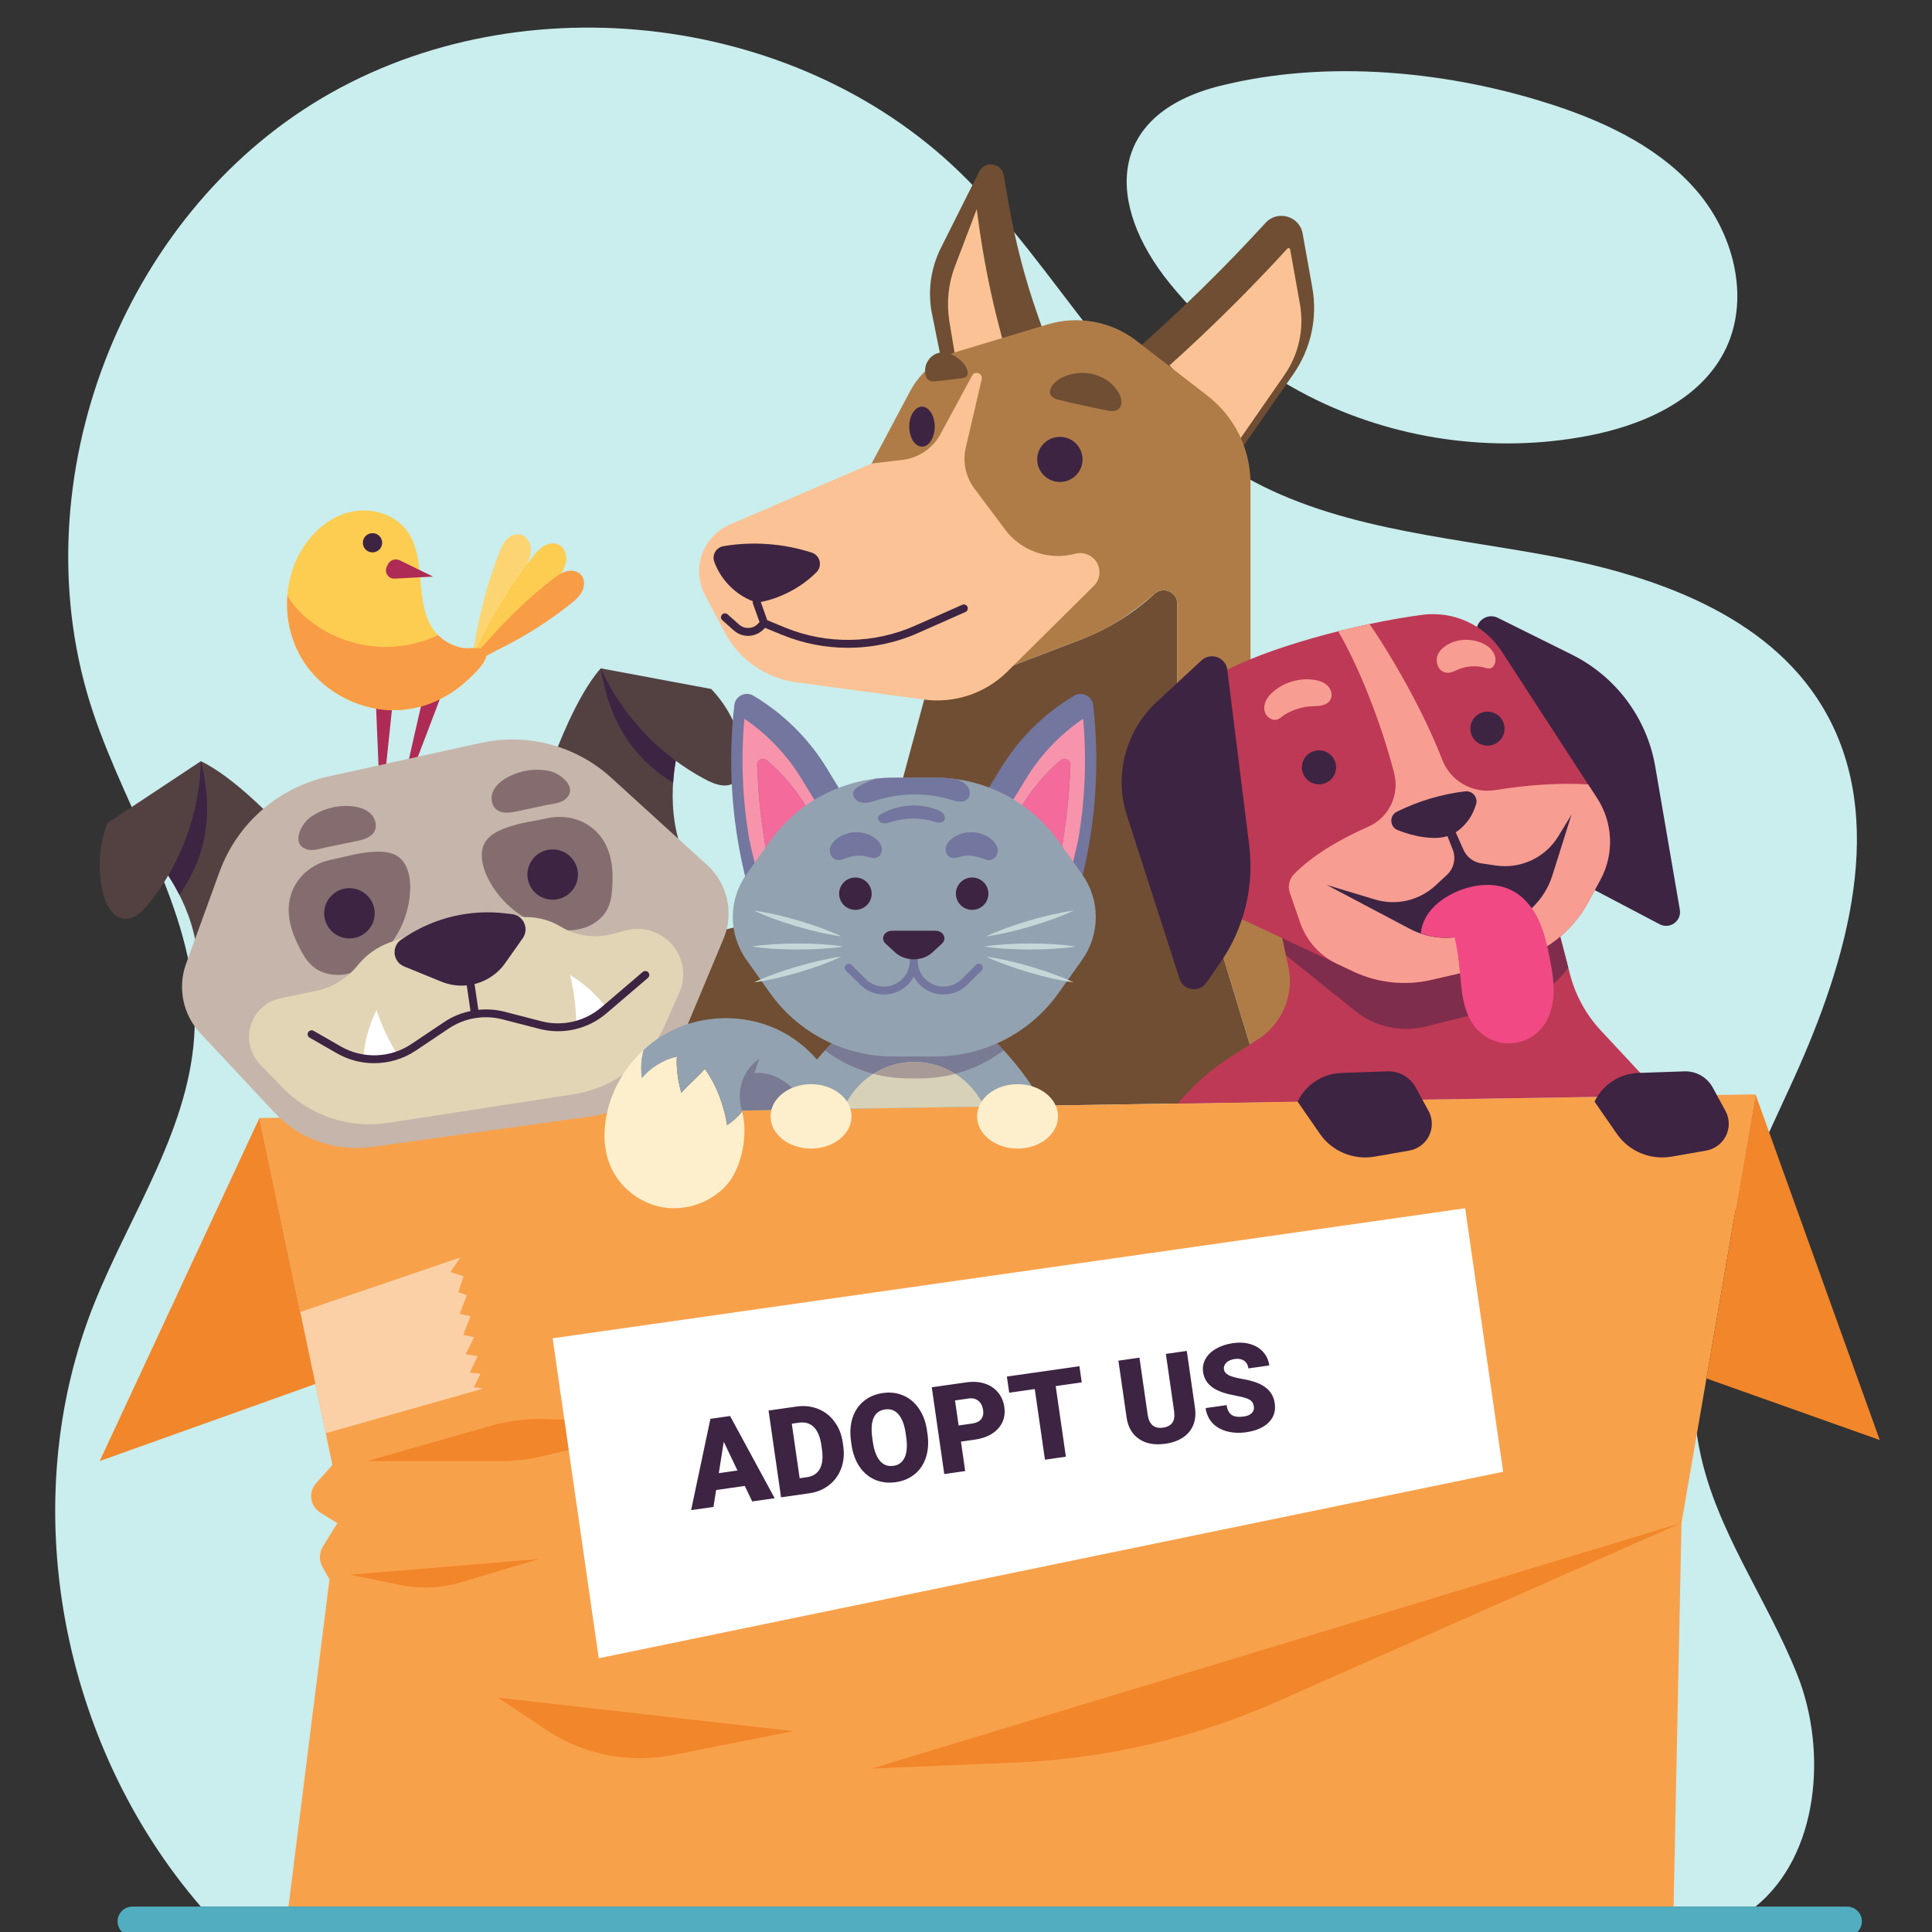 <svg width="282" height="282" viewBox="0 0 282 282" fill="none" xmlns="http://www.w3.org/2000/svg">
<rect x="0" y="0" width="282" height="282" fill="#333333" stroke="none"/>
<g clip-path="url(#clip0)">
<path d="M29.313 278.294C8.81 254.563 2.105 219.304 13.765 190.246C19.102 176.947 27.898 164.457 28.406 150.148C28.986 133.852 18.732 119.395 13.566 103.918C2.821 71.729 16.8 33.1 45.706 15.101C74.613 -2.898 115.662 1.467 140.088 25.138C154.407 39.014 163.394 58.498 180.461 68.854C193.935 77.029 210.353 78.211 225.872 81.075C241.391 83.939 257.935 89.706 266.026 103.183C275.801 119.465 269.604 140.362 261.739 157.636C253.874 174.911 244.288 193.255 248.117 211.831C250.519 223.486 257.957 233.425 262.353 244.489C266.748 255.554 265.51 270.774 256.24 278.294H29.313" fill="#CAEDED"/>
<path d="M190.936 57.773C203.393 64.157 218.023 66.248 231.784 63.613C239.712 62.095 247.966 58.505 251.67 51.371C255.479 44.037 253.272 34.656 248.009 28.273C242.747 21.891 234.971 18.062 227.098 15.453C211.827 10.392 193.829 8.587 178.064 12.538C161.434 16.706 161.353 29.837 170.783 41.418C176.277 48.164 183.173 53.796 190.936 57.773" fill="#CAEDED"/>
<path d="M152.648 49.282C152.614 49.234 152.144 47.919 151.538 46.208C149.659 40.894 148.224 35.43 147.255 29.879L146.501 25.563C146.187 23.763 143.744 23.407 142.924 25.042L137.334 36.192C135.837 39.176 135.383 42.571 136.043 45.84L137.6 53.557L152.648 49.282" fill="#6F4E33"/>
<path d="M138.551 46.784C138.149 44.155 138.43 41.385 139.344 38.986L142.568 30.523L142.749 31.883C143.503 37.571 144.63 43.221 146.095 48.674C146.114 48.742 146.439 49.964 146.457 50.028L139.421 52.006L138.551 46.784Z" fill="#FBC395"/>
<path d="M165.547 51.305C172.281 45.403 178.686 39.131 184.724 32.527C186.477 30.61 189.679 31.534 190.135 34.085L191.551 42.008C192.334 46.394 191.347 50.909 188.803 54.575L180.138 67.06L165.547 51.305Z" fill="#6F4E33"/>
<path d="M170.701 53.339C176.698 47.954 182.473 42.231 187.899 36.296C187.961 36.229 188.004 36.216 188.06 36.216C188.127 36.216 188.286 36.235 188.319 36.422L189.735 44.345C190.39 48.008 189.58 51.712 187.455 54.774L180.847 64.295L170.701 53.339" fill="#FBC395"/>
<path d="M171.836 106.987V88.135C171.836 86.422 169.785 85.528 168.518 86.689C165.349 89.593 161.656 91.872 157.634 93.407L134.892 102.088L134.898 102.116L129.586 121.741C128.132 127.111 123.859 131.271 118.43 132.603L97.881 137.64L96.304 162.265L184.982 160.863L174.91 127.696C172.871 120.98 171.836 114.002 171.836 106.987Z" fill="#6F4E33"/>
<path d="M182.525 117.642V70.528C182.525 65.537 180.207 60.825 176.247 57.76L165.889 49.748C162.209 46.9 157.368 46.008 152.906 47.352L140.038 51.228C136.934 52.164 134.335 54.294 132.818 57.145L127.23 67.653L134.892 102.088L158.322 93.145C162.146 91.684 165.464 89.284 168.577 86.636C169.849 85.556 171.836 86.448 171.836 88.135V106.986C171.836 114.002 172.872 120.98 174.91 127.696L184.982 160.863L203.078 160.578L182.525 117.642Z" fill="#AF7C48"/>
<path d="M127.231 67.653L106.567 76.545C102.561 78.268 100.878 83.017 102.911 86.858L105.812 92.339C107.903 96.29 111.787 98.992 116.236 99.594L134.839 102.108C139.32 102.714 143.829 101.206 147.032 98.031L159.655 85.517C161.136 84.049 160.551 81.546 158.572 80.877C158.042 80.698 157.47 80.68 156.93 80.825C153.123 81.849 149.073 80.455 146.717 77.309L142.221 71.305C140.942 69.597 140.483 67.416 140.966 65.342L143.29 55.353C143.49 54.497 142.306 54.053 141.888 54.827L137.276 63.365C136.149 65.451 134.068 66.858 131.703 67.133L127.231 67.653" fill="#FBC395"/>
<path d="M141.215 88.57C141.085 88.279 140.744 88.149 140.45 88.278L133.516 91.349C127.539 93.996 120.644 94.088 114.598 91.601L111.991 90.528L111.043 87.86L111.088 85.722C111.094 85.404 110.841 85.142 110.522 85.135C110.214 85.135 109.937 85.38 109.931 85.699L109.881 88.046L110.865 90.811L110.59 91.085C109.849 91.822 108.655 91.855 107.874 91.159L106.203 89.67C105.965 89.458 105.599 89.478 105.386 89.714C105.173 89.952 105.193 90.315 105.43 90.527L107.102 92.016C107.699 92.548 108.446 92.811 109.192 92.811C109.996 92.811 110.799 92.505 111.408 91.899L111.668 91.641L114.155 92.664C117.218 93.924 120.489 94.553 123.76 94.553C127.256 94.553 130.749 93.835 133.987 92.401L140.922 89.329C141.213 89.2 141.345 88.86 141.215 88.57" fill="#3D2443"/>
<path d="M110.461 87.953C107.624 87.09 105.26 84.774 104.255 81.999C103.892 80.999 104.535 79.901 105.59 79.723C109.88 78.995 114.347 79.322 118.485 80.661C119.715 81.059 120.083 82.617 119.173 83.529C116.33 86.375 112.668 87.686 110.461 87.953Z" fill="#3D2443"/>
<path d="M158.014 67.06C158.014 68.877 156.532 70.351 154.704 70.351C152.876 70.351 151.394 68.877 151.394 67.06C151.394 65.242 152.876 63.769 154.704 63.769C156.532 63.769 158.014 65.242 158.014 67.06Z" fill="#3D2443"/>
<path d="M161.273 59.856C161.867 59.989 162.535 60.113 163.06 59.835C163.846 59.418 163.796 58.39 163.445 57.644C162.793 56.258 161.425 55.144 159.801 54.678C158.177 54.212 156.325 54.402 154.866 55.184C153.442 55.947 152.284 57.772 154.416 58.324C156.672 58.909 158.993 59.347 161.273 59.856Z" fill="#6F4E33"/>
<path d="M136.434 62.275C136.434 63.887 135.602 65.194 134.576 65.194C133.55 65.194 132.719 63.887 132.719 62.275C132.719 60.662 133.55 59.355 134.576 59.355C135.602 59.355 136.434 60.662 136.434 62.275Z" fill="#3D2443"/>
<path d="M140.297 55.216C140.649 55.177 141.034 55.113 141.191 54.763C141.425 54.239 140.998 53.431 140.531 52.922C139.66 51.974 138.536 51.42 137.534 51.445C136.533 51.47 135.673 52.073 135.241 53.053C134.821 54.009 134.948 55.747 136.239 55.668C137.606 55.583 138.948 55.366 140.297 55.216Z" fill="#6F4E33"/>
<path d="M37.864 163.19L256.24 159.737L245.438 222.276L244.28 278.294H42.108L48.089 230.526L47.091 228.77C46.546 227.811 46.57 226.634 47.151 225.697L49.246 222.324L46.758 220.786C45.261 219.86 44.963 217.817 46.134 216.507L48.522 213.835L37.864 163.19" fill="#F8A14B"/>
<path d="M245.437 222.276L127.23 258.15L148.356 257.26C161.451 256.707 174.326 253.705 186.304 248.411L245.437 222.276Z" fill="#F2862A"/>
<path d="M72.686 247.791L115.801 252.683L98.195 256.174C91.816 257.439 85.194 256.127 79.79 252.525L72.686 247.791" fill="#F2862A"/>
<path d="M51.079 229.854L78.666 227.553L67.234 230.97C64.417 231.811 61.436 231.947 58.553 231.365L51.079 229.854Z" fill="#F2862A"/>
<path d="M53.587 213.259L71.7 208.103C74.206 207.389 76.809 207.061 79.416 207.131L100.272 207.696L78.895 212.609C77.012 213.041 75.085 213.259 73.152 213.259H53.587" fill="#F2862A"/>
<path d="M47.549 209.2L47.44 208.685L47.549 209.2Z" fill="#E6F7F8"/>
<path d="M47.548 209.2L47.44 208.685L43.825 191.506L67.188 183.549L65.741 185.682L67.662 186.276L66.899 188.609L68.146 189.058L67.092 191.774L68.68 192.126L67.622 194.843L69.21 195.18L67.96 197.672L69.693 197.953L68.587 200.359L70.14 200.524L69.165 202.469L70.516 202.684L47.548 209.2" fill="#FCD0A7"/>
<path d="M219.402 214.821L87.395 242.043L80.664 195.342L213.859 176.358L219.402 214.821Z" fill="white"/>
<path d="M108.713 216.891L104.528 217.488L104.138 219.958L100.875 220.423L103.696 207.095L106.567 206.686L113.074 218.684L109.794 219.152L108.713 216.891ZM104.919 215.026L107.642 214.638L105.643 210.44L104.919 215.026ZM114.005 218.552L112.18 205.886L116.26 205.304C117.38 205.145 118.423 205.256 119.39 205.639C120.356 206.017 121.155 206.634 121.788 207.49C122.426 208.341 122.83 209.339 123.001 210.487L123.085 211.07C123.252 212.23 123.156 213.306 122.796 214.298C122.441 215.284 121.854 216.101 121.036 216.751C120.223 217.393 119.268 217.796 118.173 217.958L114.005 218.552ZM115.573 207.808L116.721 215.768L117.782 215.616C118.658 215.492 119.286 215.085 119.667 214.398C120.046 213.705 120.147 212.743 119.97 211.514L119.891 210.966C119.715 209.742 119.347 208.853 118.788 208.3C118.228 207.746 117.499 207.533 116.6 207.662L115.573 207.808ZM135.379 209.309C135.557 210.544 135.485 211.67 135.164 212.686C134.843 213.703 134.296 214.529 133.523 215.166C132.756 215.796 131.833 216.188 130.754 216.342C129.675 216.496 128.682 216.386 127.776 216.012C126.869 215.632 126.114 215.015 125.511 214.16C124.914 213.304 124.518 212.28 124.322 211.089L124.219 210.375C124.041 209.134 124.109 208.009 124.425 206.999C124.747 205.983 125.294 205.156 126.066 204.519C126.844 203.881 127.776 203.485 128.861 203.331C129.934 203.178 130.928 203.296 131.842 203.687C132.757 204.077 133.514 204.712 134.115 205.591C134.72 206.464 135.113 207.509 135.295 208.726L135.379 209.309ZM132.196 209.221C132.015 207.962 131.665 207.038 131.148 206.449C130.636 205.853 129.989 205.611 129.205 205.723C127.674 205.941 127.03 207.205 127.274 209.514L127.4 210.446C127.579 211.687 127.922 212.612 128.43 213.22C128.938 213.828 129.598 214.074 130.41 213.959C131.182 213.849 131.729 213.436 132.052 212.721C132.375 212.006 132.451 211.034 132.28 209.804L132.196 209.221ZM140.263 210.423L140.883 214.721L137.829 215.156L136.003 202.49L141.059 201.77C142.027 201.632 142.909 201.689 143.703 201.943C144.502 202.19 145.153 202.615 145.654 203.219C146.16 203.815 146.474 204.531 146.594 205.366C146.772 206.602 146.471 207.654 145.69 208.522C144.915 209.385 143.756 209.926 142.213 210.146L140.263 210.423ZM139.924 208.066L141.925 207.781C142.517 207.696 142.945 207.484 143.21 207.145C143.48 206.804 143.577 206.365 143.499 205.825C143.414 205.234 143.186 204.784 142.816 204.475C142.446 204.167 141.985 204.049 141.433 204.122L139.397 204.412L139.924 208.066ZM157.896 201.776L154.093 202.318L155.579 212.626L152.525 213.062L151.039 202.753L147.306 203.285L146.967 200.928L157.556 199.418L157.896 201.776ZM173.227 197.185L174.421 205.475C174.557 206.415 174.474 207.258 174.173 208.005C173.872 208.746 173.373 209.35 172.676 209.816C171.98 210.283 171.121 210.589 170.1 210.734C168.557 210.954 167.284 210.727 166.281 210.053C165.279 209.379 164.668 208.348 164.45 206.958L163.246 198.607L166.318 198.169L167.53 206.582C167.765 207.963 168.509 208.564 169.762 208.385C170.394 208.295 170.847 208.053 171.122 207.659C171.397 207.264 171.478 206.676 171.365 205.893L170.173 197.62L173.227 197.185ZM183.016 205.28C182.951 204.833 182.742 204.508 182.387 204.304C182.038 204.1 181.446 203.92 180.613 203.767C179.78 203.613 179.093 203.448 178.553 203.27C176.795 202.698 175.814 201.708 175.611 200.298C175.51 199.597 175.624 198.95 175.953 198.359C176.287 197.761 176.807 197.26 177.513 196.858C178.218 196.45 179.037 196.179 179.971 196.046C180.882 195.916 181.72 195.962 182.486 196.185C183.258 196.406 183.888 196.79 184.375 197.336C184.861 197.876 185.16 198.532 185.271 199.303L182.226 199.737C182.151 199.221 181.934 198.844 181.574 198.605C181.22 198.366 180.773 198.284 180.234 198.361C179.688 198.439 179.274 198.622 178.99 198.911C178.711 199.194 178.598 199.52 178.652 199.892C178.698 200.216 178.915 200.487 179.302 200.705C179.687 200.916 180.339 201.101 181.255 201.261C182.171 201.414 182.934 201.613 183.544 201.858C185.026 202.451 185.868 203.441 186.067 204.827C186.227 205.935 185.935 206.864 185.19 207.616C184.446 208.367 183.346 208.846 181.89 209.054C180.863 209.2 179.906 209.15 179.018 208.904C178.135 208.651 177.436 208.236 176.921 207.658C176.41 207.074 176.095 206.364 175.974 205.529L179.037 205.092C179.135 205.771 179.381 206.248 179.776 206.523C180.176 206.791 180.77 206.87 181.559 206.757C182.064 206.685 182.446 206.521 182.705 206.265C182.969 206.003 183.073 205.674 183.016 205.28Z" fill="#3D2443"/>
<path d="M37.865 163.19L14.554 213.259L46.034 202.008L37.865 163.19Z" fill="#F2862A"/>
<path d="M256.24 159.737L274.374 210.191L249.077 201.202L256.24 159.737Z" fill="#F2862A"/>
<path d="M61.739 101.801L59.616 111.108L60.678 111.297L64.584 101.034L61.739 101.801" fill="#AE2B55"/>
<path d="M54.86 102.424L55.277 112.356H56.289L57.302 102.712L54.86 102.424Z" fill="#AE2B55"/>
<path d="M72.821 80.786C73.096 80.064 73.395 79.33 73.921 78.765C74.449 78.199 75.259 77.83 76.008 78.03C76.85 78.256 77.38 79.141 77.453 80.006C77.526 80.871 77.238 81.722 76.934 82.536C75.481 86.438 73.587 90.178 71.304 93.665C71.006 94.122 70.14 95.912 69.565 95.964C68.603 96.049 69.201 94.332 69.286 93.823C69.633 91.741 70.077 89.673 70.618 87.632C71.23 85.313 71.966 83.027 72.821 80.786Z" fill="#FCD572"/>
<path d="M77.685 81.383C78.187 80.732 78.718 80.075 79.424 79.669C80.131 79.263 81.06 79.156 81.749 79.616C82.525 80.133 82.779 81.226 82.581 82.143C82.383 83.061 81.826 83.842 81.266 84.579C78.58 88.116 75.506 91.338 72.119 94.167C71.675 94.538 70.244 96.094 69.651 95.952C68.657 95.716 69.797 94.146 70.043 93.649C71.045 91.616 72.14 89.633 73.323 87.707C74.666 85.521 76.122 83.409 77.685 81.383" fill="#FCCD50"/>
<path d="M80.605 84.584C81.215 84.106 81.85 83.63 82.595 83.414C83.34 83.199 84.225 83.298 84.763 83.853C85.37 84.477 85.365 85.507 84.98 86.286C84.595 87.065 83.908 87.647 83.226 88.189C79.959 90.79 76.401 93.028 72.639 94.85C72.146 95.088 70.477 96.18 69.957 95.93C69.089 95.511 70.49 94.345 70.827 93.952C72.203 92.344 73.653 90.8 75.173 89.325C76.898 87.651 78.712 86.067 80.605 84.584" fill="#F89C46"/>
<path d="M58.538 103.619C52.974 104.018 47.292 101.182 44.29 96.506C41.289 91.829 41.094 85.51 43.801 80.659C45.32 77.937 47.785 75.635 50.804 74.811C53.823 73.987 57.377 74.866 59.287 77.334C62.513 81.502 60.219 88.199 63.553 92.283C64.543 93.495 65.992 94.293 67.525 94.584C68.592 94.787 71.38 94.046 70.959 95.806C70.649 97.108 68.9 98.653 67.946 99.519C66.735 100.617 65.357 101.531 63.871 102.22C62.196 102.997 60.383 103.486 58.538 103.619" fill="#FCCD50"/>
<path d="M67.528 94.584C66.184 94.329 64.905 93.684 63.943 92.713C61.489 93.86 58.778 94.464 56.067 94.428C52.307 94.378 48.575 93.112 45.568 90.868C44.13 89.795 42.849 88.485 41.953 86.938C41.702 90.27 42.483 93.686 44.293 96.506C47.295 101.182 52.976 104.018 58.54 103.619C60.386 103.486 62.199 102.997 63.874 102.22C65.359 101.531 66.738 100.617 67.948 99.519C68.902 98.653 70.651 97.108 70.962 95.806C71.382 94.046 68.594 94.787 67.528 94.584" fill="#F89C46"/>
<path d="M58.353 81.785L63.208 84.163L57.599 84.456C56.7 84.503 56.069 83.588 56.438 82.772L56.601 82.412C56.901 81.748 57.695 81.463 58.353 81.785" fill="#AE2B55"/>
<path d="M55.782 79.224C55.782 79.998 55.151 80.626 54.372 80.626C53.592 80.626 52.961 79.998 52.961 79.224C52.961 78.448 53.592 77.821 54.372 77.821C55.151 77.821 55.782 78.448 55.782 79.224Z" fill="#3D2443"/>
<path d="M29.314 111.108C34.199 113.407 40.373 120.026 40.373 120.026L28.894 140.744C28.702 132.399 23.204 125.926 23.204 125.926L29.314 111.108" fill="#534142"/>
<path d="M29.314 111.108L23.204 125.926C23.204 125.926 24.716 127.709 26.183 130.607C29.04 126.535 31.69 120.42 29.314 111.108Z" fill="#3D2443"/>
<path d="M29.314 111.108C29.149 118.648 26.407 126.11 21.643 131.979C20.748 133.082 19.564 134.222 18.145 134.098C16.454 133.951 15.481 132.121 15.07 130.483C14.216 127.085 14.427 123.431 15.667 120.152L29.314 111.108" fill="#534142"/>
<path d="M87.688 97.554C84.097 101.572 81.022 110.065 81.022 110.065L99.739 124.662C96.632 116.908 99.143 108.811 99.143 108.811L87.688 97.554" fill="#534142"/>
<path d="M87.689 97.554L99.144 108.811C99.144 108.811 98.454 111.041 98.246 114.278C94.013 111.643 89.168 107.048 87.689 97.554" fill="#3D2443"/>
<path d="M87.689 97.554C90.808 104.428 96.269 110.227 102.963 113.773C104.22 114.439 105.76 115.028 107.016 114.362C108.515 113.568 108.689 111.505 108.423 109.838C107.871 106.379 106.238 103.098 103.807 100.564L87.689 97.554" fill="#534142"/>
<path d="M27.163 140.667L32.039 127.261C34.606 120.201 40.63 114.94 48.001 113.319L70.178 108.441C76.974 106.946 84.076 108.839 89.21 113.513L103.213 126.262C106.209 128.99 107.166 133.292 105.606 137.022L98.856 153.161C96.643 158.452 91.783 162.186 86.076 162.982L54.263 167.414C48.992 168.149 43.693 166.276 40.07 162.398L29.238 150.806C26.691 148.079 25.89 144.166 27.163 140.667" fill="#C6B5AA"/>
<path d="M54.435 124.338C55.66 124.267 56.97 124.293 57.998 124.96C59.444 125.899 59.886 127.812 59.876 129.529C59.855 133.608 57.889 137.636 54.68 140.177C53.418 141.176 51.95 141.962 50.358 142.218C48.766 142.475 47.043 142.157 45.782 141.157C44.619 140.236 43.949 138.849 43.316 137.511C41.957 134.635 41.502 131.411 43.428 128.637C44.577 126.982 46.387 125.875 48.358 125.479C50.419 125.065 52.289 124.463 54.435 124.338" fill="#856D6F"/>
<path d="M54.695 133.307C54.695 135.334 53.043 136.976 51.005 136.976C48.968 136.976 47.316 135.334 47.316 133.307C47.316 131.281 48.968 129.638 51.005 129.638C53.043 129.638 54.695 131.281 54.695 133.307Z" fill="#3D2443"/>
<path d="M52.007 122.776C53.019 122.566 54.156 122.268 54.646 121.363C55.105 120.515 54.773 119.401 54.071 118.739C53.369 118.075 52.383 117.793 51.42 117.691C49.284 117.464 47.072 118.038 45.32 119.274C43.96 120.234 42.367 123.266 44.859 123.993C45.724 124.246 46.846 123.843 47.687 123.669C49.127 123.371 50.567 123.073 52.007 122.776" fill="#856D6F"/>
<path d="M73.891 120.822C72.741 121.248 71.553 121.797 70.883 122.82C69.942 124.259 70.313 126.186 71.018 127.753C72.691 131.478 76.124 134.376 80.092 135.414C81.651 135.821 83.314 135.951 84.875 135.547C86.436 135.143 87.883 134.161 88.631 132.74C89.322 131.431 89.372 129.893 89.409 128.415C89.486 125.239 88.595 122.106 85.707 120.34C83.984 119.287 81.878 119 79.915 119.428C77.861 119.876 75.906 120.075 73.891 120.822" fill="#856D6F"/>
<path d="M77.292 129.133C78.114 130.987 80.291 131.827 82.156 131.01C84.021 130.193 84.866 128.027 84.044 126.173C83.222 124.319 81.044 123.478 79.18 124.296C77.315 125.113 76.47 127.279 77.292 129.133Z" fill="#3D2443"/>
<path d="M75.478 118.418C74.467 118.633 73.306 118.816 72.49 118.185C71.726 117.593 71.578 116.44 71.952 115.552C72.325 114.664 73.113 114.01 73.953 113.53C75.815 112.466 78.072 112.104 80.177 112.533C81.811 112.865 84.498 115 82.512 116.665C81.824 117.243 80.633 117.324 79.794 117.503C78.355 117.808 76.917 118.113 75.478 118.418" fill="#856D6F"/>
<path d="M59.221 136.717L56.855 137.579C55.032 138.243 53.428 139.391 52.215 140.898C50.671 142.817 48.502 144.14 46.081 144.641L40.974 145.697C38.633 146.181 36.829 148.041 36.428 150.385C36.119 152.192 36.69 154.039 37.968 155.36L41.23 158.734C45.21 162.85 50.956 164.778 56.629 163.902L83.705 159.721C89.64 158.804 94.696 154.943 97.119 149.477L99.155 144.884C100.24 142.435 99.738 139.578 97.883 137.64C96.203 135.887 93.697 135.184 91.344 135.806L89.347 136.334C86.804 137.006 84.095 136.618 81.846 135.259C80.334 134.345 78.597 133.862 76.828 133.862H72.685L59.221 136.717" fill="#E1D5B5"/>
<path d="M53.028 154.496C54.713 154.757 56.442 154.598 58.059 154.025C56.777 151.954 55.721 149.741 54.958 147.433C53.848 149.627 53.196 152.045 53.028 154.496Z" fill="white"/>
<path d="M88.535 147.14C87.091 145.205 85.273 143.546 83.197 142.303C83.796 144.682 84.089 147.137 84.11 149.592C85.574 149.201 86.954 148.492 88.138 147.48L88.535 147.14Z" fill="white"/>
<path d="M94.632 141.927C94.424 141.687 94.059 141.66 93.816 141.866L87.759 147.044C85.354 149.1 82.085 149.854 79.015 149.061L73.639 147.673C72.379 147.348 71.087 147.268 69.819 147.396L69.061 142.22C69.014 141.905 68.716 141.689 68.405 141.733C68.088 141.779 67.869 142.071 67.915 142.385L68.675 147.574C67.327 147.858 66.028 148.384 64.861 149.165L60.022 152.406C56.976 154.445 52.953 154.584 49.774 152.758L45.772 150.461C45.494 150.302 45.142 150.396 44.982 150.672C44.822 150.947 44.917 151.299 45.193 151.458L49.196 153.755C50.863 154.712 52.736 155.187 54.608 155.187C56.733 155.187 58.856 154.574 60.669 153.361L65.507 150.121C67.806 148.58 70.665 148.095 73.348 148.787L78.724 150.176C82.162 151.064 85.821 150.219 88.514 147.916L94.571 142.739C94.813 142.532 94.84 142.169 94.632 141.927" fill="#3D2443"/>
<path d="M58.61 137.115L59.221 136.717C63.495 133.927 68.62 132.722 73.697 133.309L74.716 133.427C76.413 133.623 77.283 135.551 76.302 136.942L73.746 140.57C71.66 143.532 67.788 144.66 64.425 143.286L58.99 141.066C57.312 140.38 57.093 138.105 58.61 137.115" fill="#3D2443"/>
<path d="M106.111 164.268C105.698 161.374 104.592 158.383 102.873 156.011C101.769 157.311 100.551 158.224 99.446 159.523C98.99 157.839 98.671 155.936 98.803 154.199C96.817 154.73 94.989 155.778 93.698 157.368C93.494 156.001 93.579 154.594 93.938 153.258C91.303 155.691 89.392 158.907 88.609 162.401C88.039 164.949 88.058 167.685 89.057 170.101C90.363 173.256 93.377 175.653 96.761 176.224C100.146 176.794 103.786 175.519 106.064 172.966C108.303 170.459 109.213 165.531 108.324 162.254C107.719 163.034 106.965 163.704 106.111 164.268" fill="#FEEFCC"/>
<path d="M123.088 161.842C121.752 156.785 118.048 152.316 113.259 150.158C108.471 148.001 102.707 148.109 98.004 150.445C96.519 151.182 95.15 152.137 93.936 153.258C93.578 154.594 93.492 156.001 93.696 157.368C94.987 155.778 96.815 154.73 98.801 154.199C98.669 155.936 98.989 157.84 99.444 159.523C100.549 158.224 101.767 157.311 102.871 156.011C104.59 158.383 105.696 161.374 106.109 164.268C106.963 163.704 107.717 163.034 108.322 162.254L108.277 162.076L108.46 162.073L123.088 161.842" fill="#93A2B0"/>
<path d="M108.278 162.076C107.169 158.057 109.436 155.42 110.835 154.557C110.568 155.192 110.367 156.007 110.1 156.642C110.304 156.616 110.51 156.603 110.716 156.603C112.321 156.603 113.972 157.365 115.19 158.393C115.46 158.62 115.708 158.869 115.934 159.137C115.428 159.932 114.948 160.745 114.496 161.574L114.274 161.981L108.278 162.076" fill="#797A93"/>
<path d="M144.931 151.706L144.16 150.96H122.746L122.114 151.572C119.08 154.504 116.512 157.876 114.495 161.574L114.273 161.982L133.453 161.678L152.367 161.379C150.379 157.81 147.874 154.55 144.931 151.706" fill="#93A2B0"/>
<path d="M133.454 154.989C128.845 154.989 124.884 157.802 123.09 161.842L143.665 161.516C141.806 157.653 137.938 154.989 133.454 154.989Z" fill="#D7D1B8"/>
<path d="M122.086 151.598C122.095 151.59 122.104 151.582 122.113 151.573C122.104 151.582 122.095 151.59 122.086 151.598Z" fill="#603F38"/>
<path d="M139.438 156.736C137.7 155.629 135.65 154.989 133.452 154.989C131.254 154.989 129.204 155.629 127.466 156.736C124.909 156.063 122.515 154.899 120.417 153.321C120.957 152.733 121.511 152.156 122.086 151.598C122.094 151.59 122.104 151.581 122.113 151.572L122.746 150.96H133.452H144.16L144.931 151.706C145.469 152.226 145.989 152.766 146.498 153.314C144.397 154.895 141.999 156.062 139.438 156.736" fill="#797A93"/>
<path d="M134.252 157.407H132.651C130.877 157.407 129.136 157.176 127.464 156.736C129.203 155.629 131.253 154.989 133.451 154.989C135.649 154.989 137.699 155.629 139.436 156.736C137.766 157.176 136.025 157.407 134.252 157.407Z" fill="#A89A97"/>
<path d="M107.183 102.921C106.247 111.192 106.761 119.562 108.703 127.658L109.241 129.905L123.088 116.093L120.71 112.183C118.056 107.822 114.371 104.171 109.975 101.548C108.82 100.858 107.334 101.589 107.183 102.921" fill="#73769E"/>
<path d="M111.934 110.96C114.213 112.874 116.231 115.272 117.862 118.024L119.088 120.083L120.22 118.953L116.994 113.673C114.882 110.2 112.018 107.198 108.651 104.91C108.13 110.79 108.366 116.675 109.354 122.477C109.45 123.043 110.624 127.852 110.734 128.416L112.353 126.801C111.286 121.819 110.667 116.74 110.51 111.622C110.487 110.882 111.365 110.482 111.934 110.96" fill="#F794AC"/>
<path d="M117.863 118.024C116.231 115.272 114.214 112.874 111.935 110.96C111.366 110.482 110.488 110.882 110.511 111.622C110.668 116.74 111.287 121.819 112.354 126.801L119.088 120.083L117.863 118.024" fill="#F46A9A"/>
<path d="M159.569 102.921C160.504 111.192 159.99 119.562 158.049 127.658L157.51 129.905L143.664 116.093L146.042 112.183C148.696 107.822 152.38 104.171 156.776 101.548C157.932 100.858 159.418 101.589 159.569 102.921" fill="#73769E"/>
<path d="M154.818 110.96C152.538 112.874 150.521 115.272 148.889 118.024L147.664 120.083L146.531 118.953L149.757 113.673C151.87 110.2 154.733 107.198 158.1 104.91C158.622 110.79 158.385 116.675 157.397 122.477C157.301 123.043 156.128 127.852 156.017 128.416L154.398 126.801C155.464 121.819 156.084 116.74 156.242 111.622C156.264 110.882 155.386 110.482 154.818 110.96" fill="#F794AC"/>
<path d="M148.889 118.024C150.522 115.272 152.538 112.874 154.818 110.96C155.387 110.482 156.265 110.882 156.242 111.622C156.085 116.74 155.465 121.819 154.399 126.801L147.665 120.083L148.889 118.024" fill="#F46A9A"/>
<path d="M136.522 113.514H130.381C123.233 113.514 116.53 116.965 112.403 122.769L108.956 127.616C106.295 131.359 106.295 136.364 108.956 140.107L112.403 144.955C116.53 150.758 123.233 154.209 130.381 154.209H136.522C143.671 154.209 150.373 150.758 154.5 144.955L157.947 140.107C160.609 136.364 160.609 131.359 157.947 127.616L154.5 122.769C150.373 116.965 143.671 113.514 136.522 113.514Z" fill="#93A2B0"/>
<path d="M127.232 130.445C127.232 131.749 126.169 132.807 124.857 132.807C123.545 132.807 122.482 131.749 122.482 130.445C122.482 129.141 123.545 128.083 124.857 128.083C126.169 128.083 127.232 129.141 127.232 130.445Z" fill="#3D2443"/>
<path d="M143.282 140.841C143.056 140.616 142.689 140.616 142.463 140.841L140.384 142.909C139.673 143.616 138.726 144.006 137.721 144.006C135.644 144.006 133.954 142.325 133.954 140.26V140.024C133.954 139.706 133.695 139.449 133.376 139.449C133.057 139.449 132.797 139.706 132.797 140.024V140.26C132.797 142.325 131.107 144.006 129.031 144.006C128.025 144.006 127.078 143.616 126.367 142.909L124.288 140.841C124.062 140.616 123.696 140.616 123.469 140.841C123.244 141.066 123.244 141.43 123.469 141.655L125.549 143.722C126.479 144.647 127.715 145.157 129.031 145.157C130.911 145.157 132.546 144.103 133.376 142.558C134.205 144.103 135.84 145.157 137.721 145.157C139.036 145.157 140.272 144.647 141.202 143.722L143.282 141.655C143.507 141.43 143.507 141.066 143.282 140.841Z" fill="#73769E"/>
<path d="M126.451 125.011C126.96 125.141 127.5 125.353 127.991 125.167C128.552 124.956 128.817 124.264 128.69 123.682C128.561 123.1 128.127 122.629 127.639 122.283C126.015 121.132 123.616 121.217 122.077 122.479C121.709 122.781 121.382 123.152 121.215 123.597C120.824 124.639 121.675 125.85 122.816 125.477C124.065 125.069 125.105 124.67 126.451 125.011" fill="#73769E"/>
<path d="M139.521 130.445C139.521 131.749 140.584 132.807 141.896 132.807C143.207 132.807 144.271 131.749 144.271 130.445C144.271 129.141 143.207 128.083 141.896 128.083C140.584 128.083 139.521 129.141 139.521 130.445Z" fill="#3D2443"/>
<path d="M140.302 125.011C139.793 125.141 139.252 125.353 138.762 125.167C138.202 124.956 137.936 124.264 138.063 123.682C138.192 123.1 138.626 122.629 139.114 122.283C140.738 121.132 143.137 121.217 144.676 122.479C145.044 122.781 145.37 123.152 145.538 123.597C145.929 124.639 145.078 125.85 143.937 125.477C142.687 125.069 141.648 124.67 140.302 125.011" fill="#73769E"/>
<path d="M123.089 138.155C119.413 137.568 113.454 137.568 109.778 138.155C113.454 138.742 119.413 138.742 123.089 138.155Z" fill="#C6D7D9"/>
<path d="M122.815 136.677C119.458 135.076 113.744 133.393 110.052 132.918C113.409 134.518 119.123 136.202 122.815 136.677" fill="#C6D7D9"/>
<path d="M122.815 139.632C119.123 140.107 113.409 141.79 110.052 143.391C113.744 142.916 119.458 141.232 122.815 139.632" fill="#C6D7D9"/>
<path d="M143.664 138.155C147.339 137.568 153.299 137.568 156.974 138.155C153.299 138.742 147.339 138.742 143.664 138.155Z" fill="#C6D7D9"/>
<path d="M143.939 136.677C147.296 135.076 153.01 133.393 156.702 132.918C153.345 134.518 147.631 136.202 143.939 136.677" fill="#C6D7D9"/>
<path d="M143.939 139.632C147.631 140.107 153.345 141.79 156.702 143.391C153.01 142.916 147.296 141.232 143.939 139.632" fill="#C6D7D9"/>
<path d="M136.546 135.852H130.204C129.068 135.852 128.476 137.006 129.247 137.718L130.642 139.005C131.379 139.685 132.378 140.024 133.375 140.024C134.373 140.024 135.372 139.685 136.108 139.005L137.504 137.718C138.275 137.006 137.683 135.852 136.546 135.852Z" fill="#3D2443"/>
<path d="M124.673 116.419C124.983 116.951 125.649 117.192 126.268 117.182C126.887 117.172 127.48 116.956 128.071 116.773C131.519 115.703 135.289 115.682 138.748 116.714C139.181 116.844 139.617 116.991 140.07 117.008C140.522 117.025 141.005 116.891 141.296 116.546C141.715 116.052 141.6 115.266 141.201 114.757C140.812 114.262 140.221 113.976 139.632 113.743C138.61 113.598 137.573 113.514 136.524 113.514H130.383C129.501 113.514 128.628 113.568 127.764 113.67C127.29 113.846 126.824 114.042 126.368 114.262C125.574 114.645 123.984 115.237 124.673 116.419" fill="#73769E"/>
<path d="M128.244 119.744C128.421 120.048 128.803 120.187 129.157 120.181C129.511 120.175 129.851 120.052 130.19 119.946C132.164 119.333 134.323 119.322 136.305 119.913C136.553 119.987 136.802 120.071 137.061 120.081C137.32 120.091 137.597 120.014 137.764 119.817C138.004 119.534 137.938 119.084 137.71 118.792C137.48 118.5 137.128 118.333 136.781 118.198C134.362 117.253 131.55 117.379 129.215 118.508C128.76 118.728 127.849 119.067 128.244 119.744" fill="#73769E"/>
<path d="M124.29 162.95C124.29 165.545 121.645 167.65 118.382 167.65C115.119 167.65 112.474 165.545 112.474 162.95C112.474 160.354 115.119 158.25 118.382 158.25C121.645 158.25 124.29 160.354 124.29 162.95Z" fill="#FEEFCC"/>
<path d="M142.617 162.95C142.617 165.545 145.261 167.65 148.524 167.65C151.788 167.65 154.433 165.545 154.433 162.95C154.433 160.354 151.788 158.25 148.524 158.25C145.261 158.25 142.617 160.354 142.617 162.95Z" fill="#FEEFCC"/>
<path d="M215.517 92.09C215.517 90.503 217.196 89.471 218.624 90.18L229.423 95.545C235.863 98.746 240.385 104.806 241.598 111.863L245.192 132.781C245.474 134.431 243.732 135.686 242.245 134.904L229.978 128.455L215.517 92.09Z" fill="#3D2443"/>
<path d="M186.794 135.142L188.058 141.133C188.923 145.232 187.157 149.436 183.617 151.706L179.498 154.346C177.297 155.757 175.277 157.43 173.484 159.329L171.838 161.071L242.539 159.953L233.66 150.416C231.501 148.097 229.956 145.281 229.163 142.221L226.726 132.807L186.794 135.142" fill="#BE3955"/>
<path d="M228.913 141.26L226.725 132.807L228.913 141.26Z" fill="#828EA1"/>
<path d="M187.701 139.445L186.793 135.142L187.701 139.445Z" fill="#774B48"/>
<path d="M205.235 150.183C202.568 150.183 199.948 149.283 197.829 147.581L187.701 139.445L186.793 135.142L226.726 132.807L228.914 141.26C226.918 143.943 224.039 145.875 220.749 146.691L208.088 149.834C207.145 150.069 206.187 150.183 205.235 150.183" fill="#7F2D4C"/>
<path d="M177.869 98.444C184.523 94.602 198.099 90.998 207.562 89.744C212.145 89.138 216.668 91.197 219.178 95.058L233.119 116.51C235.451 120.098 235.632 124.664 233.593 128.424L231.8 131.727C229.431 136.094 225.291 139.239 220.432 140.364L208.942 143.024C205.122 143.908 201.115 143.484 197.568 141.818L180.618 133.862L177.869 98.444" fill="#BE3955"/>
<path d="M233.119 116.51L231.808 114.492C227.706 114.24 223.015 114.551 218.229 115.325C214.923 115.858 211.718 113.999 210.512 110.891C207.711 103.674 203.186 95.869 199.909 91.083C198.394 91.404 196.852 91.761 195.314 92.148C198.213 97.015 201.536 105.283 203.492 112.843C204.312 116.015 202.75 119.331 199.738 120.657C195.282 122.62 191.466 124.963 188.897 127.571C188.176 128.303 187.94 129.378 188.275 130.346L189.784 134.698C190.704 137.346 192.657 139.514 195.205 140.709L197.568 141.818C201.115 143.484 205.123 143.908 208.942 143.024L220.432 140.364C225.291 139.239 229.431 136.094 231.801 131.727L233.593 128.424C235.632 124.664 235.451 120.098 233.119 116.51" fill="#F89D92"/>
<path d="M195.017 112.004C195.017 113.375 193.899 114.486 192.521 114.486C191.143 114.486 190.025 113.375 190.025 112.004C190.025 110.633 191.143 109.523 192.521 109.523C193.899 109.523 195.017 110.633 195.017 112.004Z" fill="#3D2443"/>
<path d="M219.611 106.357C219.611 107.728 218.493 108.839 217.115 108.839C215.737 108.839 214.62 107.728 214.62 106.357C214.62 104.986 215.737 103.875 217.115 103.875C218.493 103.875 219.611 104.986 219.611 106.357Z" fill="#3D2443"/>
<path d="M191.386 103.092C191.884 103.062 192.388 103.077 192.878 102.977C193.368 102.878 193.855 102.648 194.133 102.234C194.567 101.59 194.349 100.664 193.804 100.11C193.258 99.556 192.466 99.313 191.692 99.212C189.64 98.945 187.485 99.576 185.907 100.908C185.427 101.313 184.991 101.791 184.741 102.366C184.492 102.941 184.447 103.625 184.729 104.186C184.973 104.672 185.561 105.097 186.129 105.081C186.683 105.064 187.141 104.542 187.597 104.27C188.742 103.586 190.052 103.174 191.386 103.092Z" fill="#F89D92"/>
<path d="M212.886 97.698C212.506 97.856 212.141 98.056 211.735 98.15C211.329 98.244 210.866 98.219 210.473 97.955C209.86 97.543 209.598 96.636 209.747 95.939C209.897 95.242 210.369 94.731 210.892 94.353C212.28 93.351 214.154 93.112 215.922 93.712C216.46 93.895 216.999 94.158 217.445 94.578C217.89 94.997 218.235 95.591 218.283 96.195C218.325 96.719 218.086 97.317 217.661 97.513C217.245 97.705 216.67 97.41 216.21 97.337C215.056 97.153 213.904 97.274 212.886 97.698" fill="#F89D92"/>
<path d="M193.643 129.162L200.677 131.29C203.779 132.229 207.15 131.454 209.522 129.255L211.192 127.709C212.214 126.762 212.551 125.291 212.043 123.997L211.004 121.356L212.235 120.925L213.611 124.035C214.083 125.099 215.07 125.849 216.227 126.02L218.329 126.332C221.956 126.87 225.552 125.19 227.45 122.071L229.38 118.901L226.588 127.778C225.443 131.418 222.507 134.223 218.804 135.215L213.978 136.507C211.235 137.242 208.313 136.913 205.803 135.587L193.643 129.162" fill="#3D2443"/>
<path d="M226.185 139.784C225.813 137.917 225.396 136.04 224.592 134.314C224.307 133.702 223.967 133.112 223.575 132.56C222.859 131.551 221.966 130.676 220.884 130.08C218.342 128.68 215.128 129.011 212.483 130.206C210.719 131.005 209.078 132.21 208.124 133.888C207.712 134.611 207.459 135.43 207.373 136.258C208.957 136.807 210.643 137.002 212.308 136.82V136.82C212.891 139.143 213.07 141.79 213.314 144.173C213.559 146.554 214.234 149.043 216.007 150.665C217.22 151.776 218.891 152.377 220.539 152.295C222.186 152.213 223.789 151.448 224.885 150.222C226.101 148.861 226.659 147.016 226.76 145.198C226.861 143.381 226.541 141.569 226.185 139.784" fill="#F14984"/>
<path d="M213.838 115.507C210.384 115.923 207.002 116.935 203.889 118.482C202.744 119.051 202.834 120.711 204.027 121.172C205.219 121.632 206.446 121.999 207.672 122.172C208.958 122.353 210.306 122.41 211.525 121.958C212.794 121.488 213.815 120.499 214.559 119.373C214.921 118.827 215.194 118.151 215.435 117.456C215.796 116.415 214.938 115.374 213.838 115.507" fill="#3D2443"/>
<path d="M168.838 102.457L175.372 96.397C176.714 95.152 178.911 95.945 179.137 97.757L182.336 123.375C183.094 129.448 181.569 135.585 178.055 140.609L176.064 143.453C175.027 144.936 172.731 144.594 172.175 142.874L164.493 119.041C162.59 113.142 164.284 106.682 168.838 102.457" fill="#3D2443"/>
<path d="M189.402 160.793C190.584 158.318 193.056 156.703 195.811 156.609L202.51 156.379C204.227 156.32 205.83 157.233 206.649 158.735L208.508 162.144C209.213 163.436 209.141 165.01 208.322 166.234C207.717 167.138 206.766 167.756 205.69 167.944L200.648 168.825C197.555 169.365 194.429 168.061 192.649 165.488L189.402 160.793" fill="#3D2443"/>
<path d="M232.744 160.793C233.926 158.318 236.398 156.703 239.152 156.609L245.851 156.379C247.569 156.32 249.172 157.233 249.991 158.735L251.849 162.144C252.554 163.436 252.482 165.01 251.664 166.234C251.059 167.138 250.107 167.756 249.032 167.944L243.99 168.825C240.897 169.365 237.77 168.061 235.991 165.488L232.744 160.793" fill="#3D2443"/>
<path d="M269.601 282.605H19.328C18.131 282.605 17.161 281.64 17.161 280.449C17.161 279.259 18.131 278.294 19.328 278.294H269.601C270.799 278.294 271.769 279.259 271.769 280.449C271.769 281.64 270.799 282.605 269.601 282.605" fill="#51ADBF"/>
</g>
<defs>
<clipPath id="clip0">
<rect width="282" height="282" fill="white"/>
</clipPath>
</defs>
</svg>
